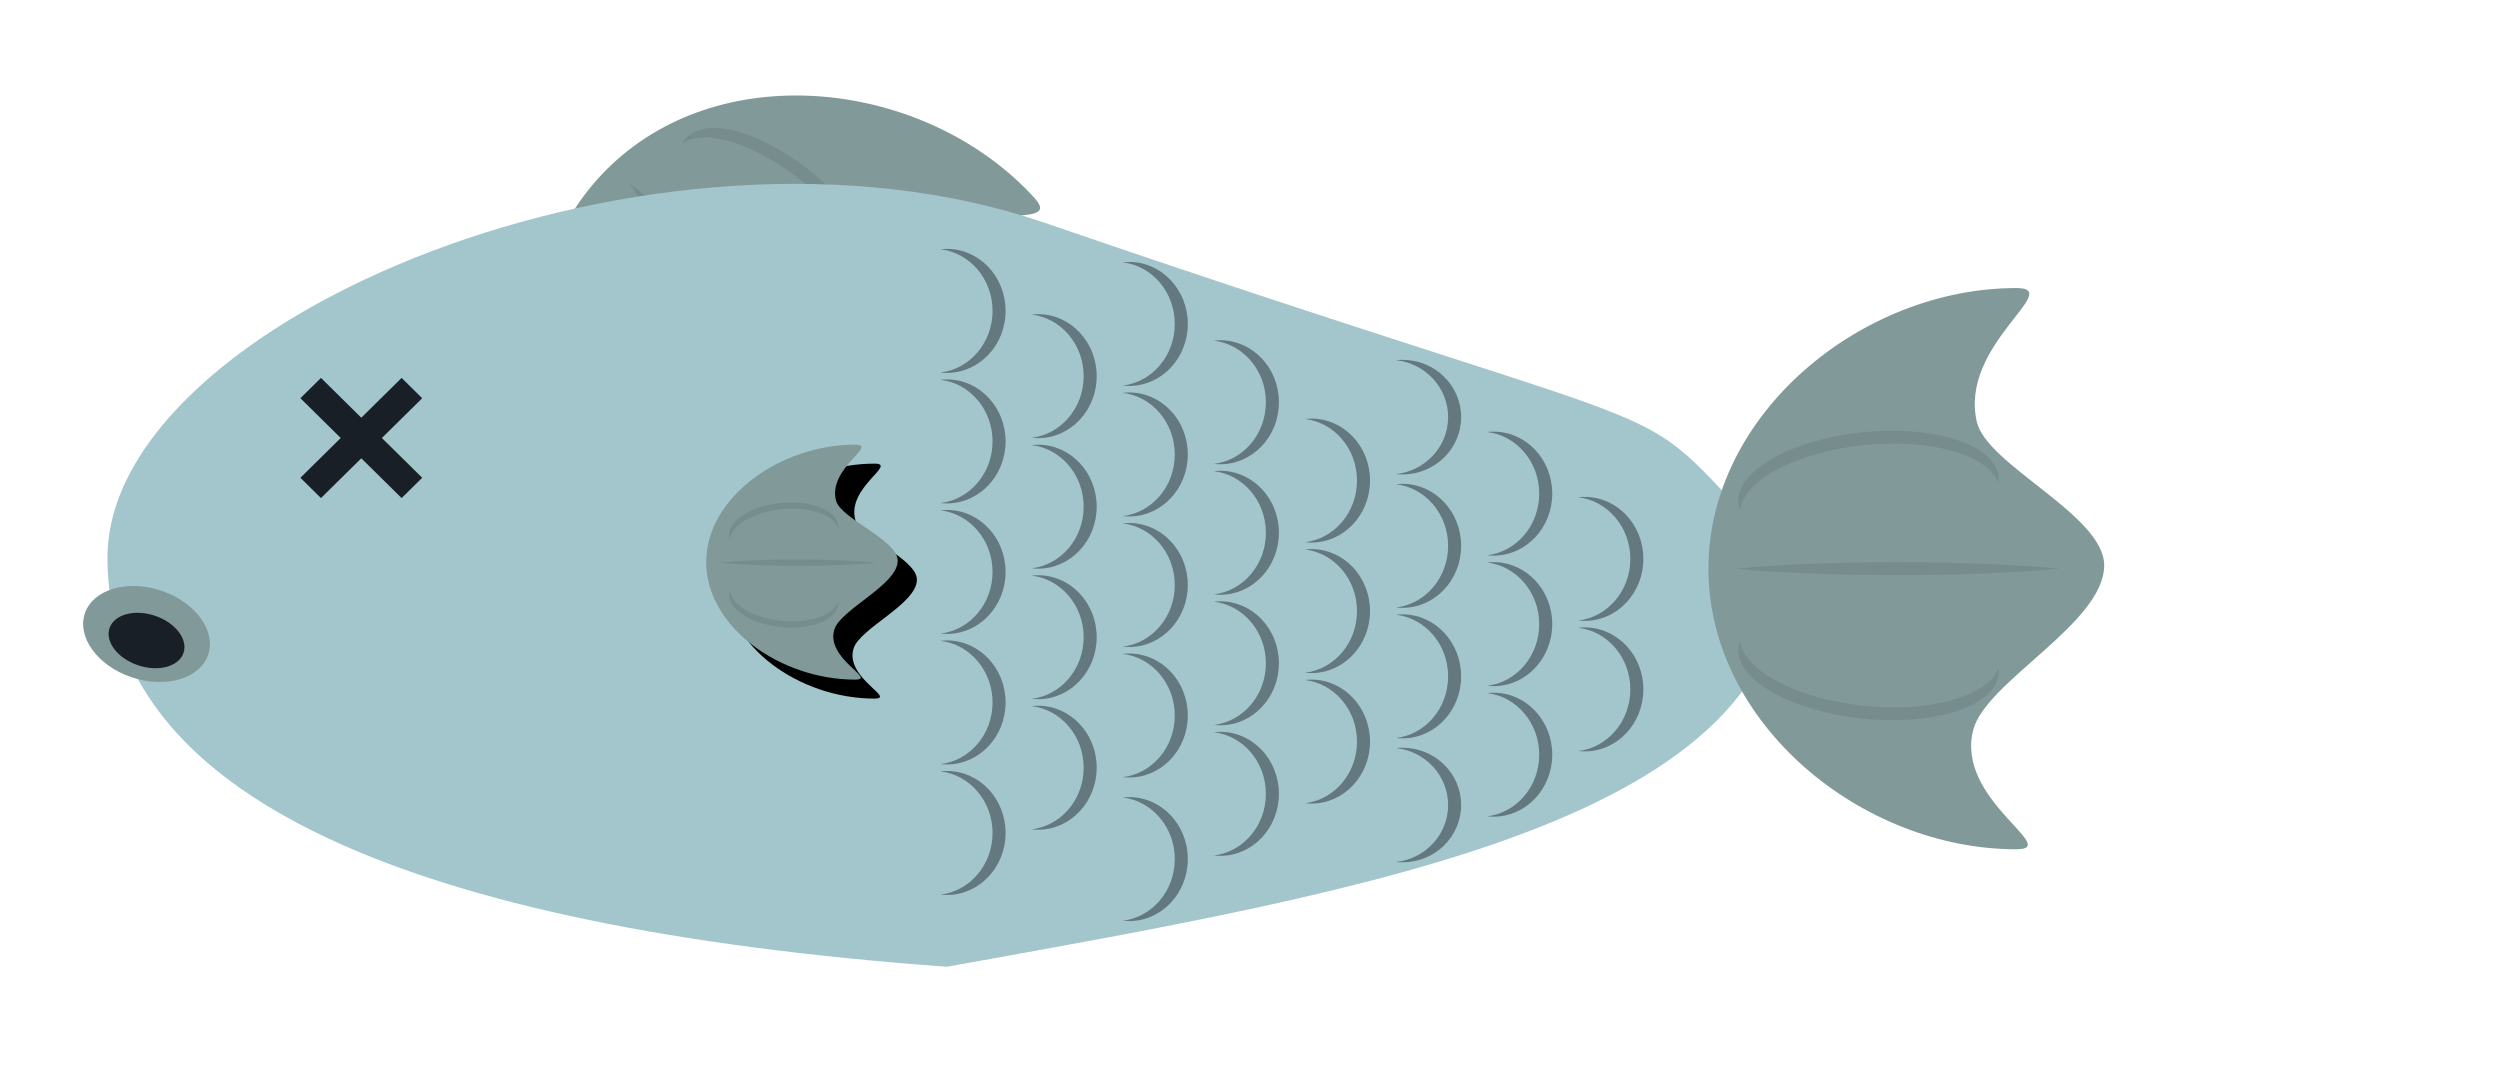 <?xml version="1.0" encoding="UTF-8" standalone="no"?>
<svg
   xmlns:dc="http://purl.org/dc/elements/1.1/"
   xmlns:cc="http://creativecommons.org/ns#"
   xmlns:rdf="http://www.w3.org/1999/02/22-rdf-syntax-ns#"
   xmlns:svg="http://www.w3.org/2000/svg"
   xmlns="http://www.w3.org/2000/svg"
   xmlns:xlink="http://www.w3.org/1999/xlink"
   xmlns:sodipodi="http://sodipodi.sourceforge.net/DTD/sodipodi-0.dtd"
   xmlns:inkscape="http://www.inkscape.org/namespaces/inkscape"
   width="106px"
   height="46px"
   viewBox="0 0 106 46"
   version="1.1"
   id="svg2"
   inkscape:version="0.91 r13725"
   sodipodi:docname="Fish.svg">
  <sodipodi:namedview
     pagecolor="#ffffff"
     bordercolor="#666666"
     borderopacity="1"
     objecttolerance="10"
     gridtolerance="10"
     guidetolerance="10"
     inkscape:pageopacity="0"
     inkscape:pageshadow="2"
     inkscape:window-width="732"
     inkscape:window-height="480"
     id="namedview84"
     showgrid="false"
     inkscape:zoom="2.7169811"
     inkscape:cx="6.210101"
     inkscape:cy="23"
     inkscape:window-x="0"
     inkscape:window-y="0"
     inkscape:window-maximized="0"
     inkscape:current-layer="svg2" />
  <!-- Generator: Sketch 42 (36781) - http://www.bohemiancoding.com/sketch -->
  <title
     id="title4">fish</title>
  <desc
     id="desc6">Created with Sketch.</desc>
  <defs
     id="defs8">
    <path
       d="M7.749,12.39 C8.908,12.39 6.199,11.291 6.667,9.748 C6.992,8.678 9.969,7.395 9.962,6.117 C9.956,5.013 7.009,3.912 6.756,2.954 C6.305,1.249 8.984,0 7.749,0 C3.858,0 0,2.774 0,6.195 C0,9.616 3.858,12.39 7.749,12.39 Z"
       id="path-1" />
    <filter
       x="-50%"
       y="-50%"
       width="200%"
       height="200%"
       filterUnits="objectBoundingBox"
       id="filter-2">
      <feOffset
         dx="1"
         dy="1"
         in="SourceAlpha"
         result="shadowOffsetOuter1"
         id="feOffset12" />
      <feColorMatrix
         values="0 0 0 0 0   0 0 0 0 0   0 0 0 0 0  0 0 0 0.4 0"
         type="matrix"
         in="shadowOffsetOuter1"
         id="feColorMatrix14" />
    </filter>
  </defs>
  <g
     id="Page-1"
     transform="matrix(0.815,0,0,0.804,2.901,4.006)"
     style="fill:none;fill-rule:evenodd;stroke:none;stroke-width:1">
    <g
       id="fish"
       transform="translate(-14,-19)">
      <g
         id="Tail-Copy"
         transform="matrix(0.669,0.743,-0.743,0.669,53.532,12.543)">
        <path
           d="m 16.015,29.597 c 2.394,0 -3.203,-2.625 -2.235,-6.311 0.671,-2.555 6.823,-5.619 6.809,-8.673 C 20.577,11.975 14.486,9.344 13.963,7.057 13.031,2.984 18.568,0 16.015,0 7.974,0 0,6.626 0,14.799 0,22.972 7.974,29.597 16.015,29.597 Z"
           id="Oval-13"
           inkscape:connector-curvature="0"
           style="fill:#829999" />
        <path
           d="m 6.489,16.061 c 0.111,0.027 0.224,0.041 0.339,0.041 1.683,0 3.047,-3.043 3.047,-6.797 0,-3.754 -1.364,-6.797 -3.047,-6.797 -0.114,0 -0.227,0.014 -0.339,0.041 1.524,0.376 2.709,3.257 2.709,6.756 0,3.499 -1.185,6.38 -2.709,6.756 z"
           id="Combined-Shape-Copy-38"
           transform="matrix(-0.105,-0.995,0.995,-0.105,-0.217,18.414)"
           inkscape:connector-curvature="0"
           style="fill:#181f26;fill-opacity:0.103" />
        <path
           d="m 6.489,27.762 c 0.111,0.027 0.224,0.041 0.339,0.041 1.683,0 3.047,-3.043 3.047,-6.797 0,-3.754 -1.364,-6.797 -3.047,-6.797 -0.114,0 -0.227,0.014 -0.339,0.041 1.524,0.376 2.709,3.257 2.709,6.756 0,3.499 -1.185,6.38 -2.709,6.756 z"
           id="Combined-Shape-Copy-40"
           transform="matrix(-0.105,0.995,0.995,0.105,-11.855,10.674)"
           inkscape:connector-curvature="0"
           style="fill:#181f26;fill-opacity:0.103" />
        <path
           d="m 1.354,15.143 c 2.221,0.427 5.195,0.688 8.464,0.688 3.268,0 6.243,-0.261 8.464,-0.688 -2.221,-0.427 -5.195,-0.688 -8.464,-0.688 -3.268,0 -6.243,0.261 -8.464,0.688 z"
           id="Combined-Shape"
           inkscape:connector-curvature="0"
           style="fill:#181f26;fill-opacity:0.1" />
      </g>
      <path
         d="M 59.708,65 C 82.392,60.87 103.384,57.194 103.384,43.428 93.904,33.792 102.368,38.844 64.786,25.766 44.7,18.776 16.031,30.883 16.031,43.428 16.031,55.973 31.606,62.935 59.708,65 Z"
         id="Oval-12"
         inkscape:connector-curvature="0"
         style="fill:#a3c5cc" />
      <path
         d="m 28.479,36.366 -2.967,0 0,1.514 2.967,0 0,2.967 1.514,0 0,-2.967 2.967,0 0,-1.514 -2.967,0 0,-2.967 -1.514,0 0,2.967 z"
         id="path24"
         transform="matrix(0.707,0.707,-0.707,0.707,34.813,-9.8)"
         inkscape:connector-curvature="0"
         style="fill:#181f26" />
      <g
         id="Scales"
         transform="translate(59.369,27.143)"
         style="fill:#181f26;fill-opacity:0.461">
        <path
           d="M 0,6.519 C 0.111,6.532 0.224,6.539 0.339,6.539 2.021,6.539 3.386,5.075 3.386,3.269 3.386,1.464 2.021,0 0.339,0 0.224,0 0.111,0.007 0,0.02 1.524,0.201 2.709,1.587 2.709,3.269 2.709,4.952 1.524,6.338 0,6.519 Z"
           id="path27"
           inkscape:connector-curvature="0" />
        <path
           d="m 0,13.402 c 0.111,0.013 0.224,0.02 0.339,0.02 1.683,0 3.047,-1.464 3.047,-3.269 0,-1.806 -1.364,-3.269 -3.047,-3.269 C 0.224,6.883 0.111,6.89 0,6.903 1.524,7.084 2.709,8.47 2.709,10.153 2.709,11.835 1.524,13.221 0,13.402 Z"
           id="Combined-Shape-Copy-8"
           inkscape:connector-curvature="0" />
        <path
           d="m 0,20.285 c 0.111,0.013 0.224,0.02 0.339,0.02 1.683,0 3.047,-1.464 3.047,-3.269 0,-1.806 -1.364,-3.269 -3.047,-3.269 -0.114,0 -0.227,0.007 -0.339,0.02 1.524,0.181 2.709,1.567 2.709,3.25 0,1.683 -1.185,3.069 -2.709,3.25 z"
           id="Combined-Shape-Copy-9"
           inkscape:connector-curvature="0" />
        <path
           d="m 0,27.168 c 0.111,0.013 0.224,0.02 0.339,0.02 1.683,0 3.047,-1.464 3.047,-3.269 0,-1.806 -1.364,-3.269 -3.047,-3.269 -0.114,0 -0.227,0.007 -0.339,0.02 1.524,0.181 2.709,1.567 2.709,3.25 0,1.683 -1.185,3.069 -2.709,3.25 z"
           id="Combined-Shape-Copy-10"
           inkscape:connector-curvature="0" />
        <path
           d="m 4.74,9.961 c 0.111,0.013 0.224,0.02 0.339,0.02 1.683,0 3.047,-1.464 3.047,-3.269 0,-1.806 -1.364,-3.269 -3.047,-3.269 -0.114,0 -0.227,0.007 -0.339,0.02 1.524,0.181 2.709,1.567 2.709,3.25 0,1.683 -1.185,3.069 -2.709,3.25 z"
           id="Combined-Shape-Copy-15"
           inkscape:connector-curvature="0" />
        <path
           d="m 4.74,16.844 c 0.111,0.013 0.224,0.02 0.339,0.02 1.683,0 3.047,-1.464 3.047,-3.269 0,-1.806 -1.364,-3.269 -3.047,-3.269 -0.114,0 -0.227,0.007 -0.339,0.02 1.524,0.181 2.709,1.567 2.709,3.25 0,1.683 -1.185,3.069 -2.709,3.25 z"
           id="Combined-Shape-Copy-14"
           inkscape:connector-curvature="0" />
        <path
           d="m 4.74,23.727 c 0.111,0.013 0.224,0.02 0.339,0.02 1.683,0 3.047,-1.464 3.047,-3.269 0,-1.806 -1.364,-3.269 -3.047,-3.269 -0.114,0 -0.227,0.007 -0.339,0.02 1.524,0.181 2.709,1.567 2.709,3.25 0,1.683 -1.185,3.069 -2.709,3.25 z"
           id="Combined-Shape-Copy-13"
           inkscape:connector-curvature="0" />
        <path
           d="m 4.74,30.61 c 0.111,0.013 0.224,0.02 0.339,0.02 1.683,0 3.047,-1.464 3.047,-3.269 0,-1.806 -1.364,-3.269 -3.047,-3.269 -0.114,0 -0.227,0.007 -0.339,0.02 1.524,0.181 2.709,1.567 2.709,3.25 0,1.683 -1.185,3.069 -2.709,3.25 z"
           id="Combined-Shape-Copy-12"
           inkscape:connector-curvature="0" />
        <path
           d="m 9.48,7.207 c 0.111,0.013 0.224,0.02 0.339,0.02 1.683,0 3.047,-1.464 3.047,-3.269 0,-1.806 -1.364,-3.269 -3.047,-3.269 -0.114,0 -0.227,0.007 -0.339,0.02 1.524,0.181 2.709,1.567 2.709,3.25 0,1.683 -1.185,3.069 -2.709,3.25 z"
           id="Combined-Shape-Copy-19"
           inkscape:connector-curvature="0" />
        <path
           d="m 9.48,14.09 c 0.111,0.013 0.224,0.02 0.339,0.02 1.683,0 3.047,-1.464 3.047,-3.269 0,-1.806 -1.364,-3.269 -3.047,-3.269 -0.114,0 -0.227,0.007 -0.339,0.02 1.524,0.181 2.709,1.567 2.709,3.25 0,1.683 -1.185,3.069 -2.709,3.25 z"
           id="Combined-Shape-Copy-18"
           inkscape:connector-curvature="0" />
        <path
           d="m 9.48,20.974 c 0.111,0.013 0.224,0.02 0.339,0.02 1.683,0 3.047,-1.464 3.047,-3.269 0,-1.806 -1.364,-3.269 -3.047,-3.269 -0.114,0 -0.227,0.007 -0.339,0.02 1.524,0.181 2.709,1.567 2.709,3.25 0,1.683 -1.185,3.069 -2.709,3.25 z"
           id="Combined-Shape-Copy-17"
           inkscape:connector-curvature="0" />
        <path
           d="m 9.48,27.857 c 0.111,0.013 0.224,0.02 0.339,0.02 1.683,0 3.047,-1.464 3.047,-3.269 0,-1.806 -1.364,-3.269 -3.047,-3.269 -0.114,0 -0.227,0.007 -0.339,0.02 1.524,0.181 2.709,1.567 2.709,3.25 0,1.683 -1.185,3.069 -2.709,3.25 z"
           id="Combined-Shape-Copy-16"
           inkscape:connector-curvature="0" />
        <path
           d="m 14.22,11.337 c 0.111,0.013 0.224,0.02 0.339,0.02 1.683,0 3.047,-1.464 3.047,-3.269 0,-1.806 -1.364,-3.269 -3.047,-3.269 -0.114,0 -0.227,0.007 -0.339,0.02 1.524,0.181 2.709,1.567 2.709,3.25 0,1.683 -1.185,3.069 -2.709,3.25 z"
           id="Combined-Shape-Copy-23"
           inkscape:connector-curvature="0" />
        <path
           d="m 14.22,18.22 c 0.111,0.013 0.224,0.02 0.339,0.02 1.683,0 3.047,-1.464 3.047,-3.269 0,-1.806 -1.364,-3.269 -3.047,-3.269 -0.114,0 -0.227,0.007 -0.339,0.02 1.524,0.181 2.709,1.567 2.709,3.25 0,1.683 -1.185,3.069 -2.709,3.25 z"
           id="Combined-Shape-Copy-22"
           inkscape:connector-curvature="0" />
        <path
           d="m 14.22,25.103 c 0.111,0.013 0.224,0.02 0.339,0.02 1.683,0 3.047,-1.464 3.047,-3.269 0,-1.806 -1.364,-3.269 -3.047,-3.269 -0.114,0 -0.227,0.007 -0.339,0.02 1.524,0.181 2.709,1.567 2.709,3.25 0,1.683 -1.185,3.069 -2.709,3.25 z"
           id="Combined-Shape-Copy-21"
           inkscape:connector-curvature="0" />
        <path
           d="m 14.22,31.987 c 0.111,0.013 0.224,0.02 0.339,0.02 1.683,0 3.047,-1.464 3.047,-3.269 0,-1.806 -1.364,-3.269 -3.047,-3.269 -0.114,0 -0.227,0.007 -0.339,0.02 1.524,0.181 2.709,1.567 2.709,3.25 0,1.683 -1.185,3.069 -2.709,3.25 z"
           id="Combined-Shape-Copy-20"
           inkscape:connector-curvature="0" />
        <path
           d="m 9.48,35.428 c 0.111,0.013 0.224,0.02 0.339,0.02 1.683,0 3.047,-1.464 3.047,-3.269 0,-1.806 -1.364,-3.269 -3.047,-3.269 -0.114,0 -0.227,0.007 -0.339,0.02 1.524,0.181 2.709,1.567 2.709,3.25 0,1.683 -1.185,3.069 -2.709,3.25 z"
           id="Combined-Shape-Copy-27"
           inkscape:connector-curvature="0" />
        <path
           d="m 18.96,15.467 c 0.111,0.013 0.224,0.02 0.339,0.02 1.683,0 3.047,-1.464 3.047,-3.269 0,-1.806 -1.364,-3.269 -3.047,-3.269 -0.114,0 -0.227,0.007 -0.339,0.02 1.524,0.181 2.709,1.567 2.709,3.25 0,1.683 -1.185,3.069 -2.709,3.25 z"
           id="Combined-Shape-Copy-26"
           inkscape:connector-curvature="0" />
        <path
           d="m 18.96,22.35 c 0.111,0.013 0.224,0.02 0.339,0.02 1.683,0 3.047,-1.464 3.047,-3.269 0,-1.806 -1.364,-3.269 -3.047,-3.269 -0.114,0 -0.227,0.007 -0.339,0.02 1.524,0.181 2.709,1.567 2.709,3.25 0,1.683 -1.185,3.069 -2.709,3.25 z"
           id="Combined-Shape-Copy-25"
           inkscape:connector-curvature="0" />
        <path
           d="m 18.96,29.233 c 0.111,0.013 0.224,0.02 0.339,0.02 1.683,0 3.047,-1.464 3.047,-3.269 0,-1.806 -1.364,-3.269 -3.047,-3.269 -0.114,0 -0.227,0.007 -0.339,0.02 1.524,0.181 2.709,1.567 2.709,3.25 0,1.683 -1.185,3.069 -2.709,3.25 z"
           id="Combined-Shape-Copy-24"
           inkscape:connector-curvature="0" />
        <path
           d="m 23.7,11.875 c 0.111,0.012 0.224,0.018 0.339,0.018 1.683,0 3.047,-1.353 3.047,-3.021 0,-1.669 -1.364,-3.021 -3.047,-3.021 -0.114,0 -0.227,0.006 -0.339,0.018 1.524,0.167 2.709,1.448 2.709,3.003 0,1.555 -1.185,2.836 -2.709,3.003 z"
           id="Combined-Shape-Copy-31"
           inkscape:connector-curvature="0" />
        <path
           d="m 23.7,18.909 c 0.111,0.013 0.224,0.02 0.339,0.02 1.683,0 3.047,-1.464 3.047,-3.269 0,-1.806 -1.364,-3.269 -3.047,-3.269 -0.114,0 -0.227,0.007 -0.339,0.02 1.524,0.181 2.709,1.567 2.709,3.25 0,1.683 -1.185,3.069 -2.709,3.25 z"
           id="Combined-Shape-Copy-30"
           inkscape:connector-curvature="0" />
        <path
           d="m 23.7,25.792 c 0.111,0.013 0.224,0.02 0.339,0.02 1.683,0 3.047,-1.464 3.047,-3.269 0,-1.806 -1.364,-3.269 -3.047,-3.269 -0.114,0 -0.227,0.007 -0.339,0.02 1.524,0.181 2.709,1.567 2.709,3.25 0,1.683 -1.185,3.069 -2.709,3.25 z"
           id="Combined-Shape-Copy-29"
           inkscape:connector-curvature="0" />
        <path
           d="m 23.7,32.332 c 0.111,0.012 0.224,0.018 0.339,0.018 1.683,0 3.047,-1.353 3.047,-3.021 0,-1.669 -1.364,-3.021 -3.047,-3.021 -0.114,0 -0.227,0.006 -0.339,0.018 1.524,0.167 2.709,1.448 2.709,3.003 0,1.555 -1.185,2.836 -2.709,3.003 z"
           id="Combined-Shape-Copy-28"
           inkscape:connector-curvature="0" />
        <path
           d="m 28.44,16.155 c 0.111,0.013 0.224,0.02 0.339,0.02 1.683,0 3.047,-1.464 3.047,-3.269 0,-1.806 -1.364,-3.269 -3.047,-3.269 -0.114,0 -0.227,0.007 -0.339,0.02 1.524,0.181 2.709,1.567 2.709,3.25 0,1.683 -1.185,3.069 -2.709,3.25 z"
           id="Combined-Shape-Copy-35"
           inkscape:connector-curvature="0" />
        <path
           d="m 28.44,23.038 c 0.111,0.013 0.224,0.02 0.339,0.02 1.683,0 3.047,-1.464 3.047,-3.269 0,-1.806 -1.364,-3.269 -3.047,-3.269 -0.114,0 -0.227,0.007 -0.339,0.02 1.524,0.181 2.709,1.567 2.709,3.25 0,1.683 -1.185,3.069 -2.709,3.25 z"
           id="Combined-Shape-Copy-34"
           inkscape:connector-curvature="0" />
        <path
           d="m 28.44,29.922 c 0.111,0.013 0.224,0.02 0.339,0.02 1.683,0 3.047,-1.464 3.047,-3.269 0,-1.806 -1.364,-3.269 -3.047,-3.269 -0.114,0 -0.227,0.007 -0.339,0.02 1.524,0.181 2.709,1.567 2.709,3.25 0,1.683 -1.185,3.069 -2.709,3.25 z"
           id="Combined-Shape-Copy-33"
           inkscape:connector-curvature="0" />
        <path
           d="m 33.18,19.597 c 0.111,0.013 0.224,0.02 0.339,0.02 1.683,0 3.047,-1.464 3.047,-3.269 0,-1.806 -1.364,-3.269 -3.047,-3.269 -0.114,0 -0.227,0.007 -0.339,0.02 1.524,0.181 2.709,1.567 2.709,3.25 0,1.683 -1.185,3.069 -2.709,3.25 z"
           id="Combined-Shape-Copy-37"
           inkscape:connector-curvature="0" />
        <path
           d="M 33.18,26.48 C 33.291,26.493 33.404,26.5 33.519,26.5 c 1.683,0 3.047,-1.464 3.047,-3.269 0,-1.806 -1.364,-3.269 -3.047,-3.269 -0.114,0 -0.227,0.007 -0.339,0.02 1.524,0.181 2.709,1.567 2.709,3.25 0,1.683 -1.185,3.069 -2.709,3.25 z"
           id="Combined-Shape-Copy-36"
           inkscape:connector-curvature="0" />
        <path
           d="m 0,34.051 c 0.111,0.013 0.224,0.02 0.339,0.02 1.683,0 3.047,-1.464 3.047,-3.269 0,-1.806 -1.364,-3.269 -3.047,-3.269 -0.114,0 -0.227,0.007 -0.339,0.02 1.524,0.181 2.709,1.567 2.709,3.25 0,1.683 -1.185,3.069 -2.709,3.25 z"
           id="Combined-Shape-Copy-11"
           inkscape:connector-curvature="0" />
      </g>
      <g
         id="Tail"
         transform="translate(99.321,29.208)">
        <path
           d="m 16.015,29.597 c 2.394,0 -3.203,-2.625 -2.235,-6.311 0.671,-2.555 6.823,-5.619 6.809,-8.673 C 20.577,11.975 14.486,9.344 13.963,7.057 13.031,2.984 18.568,0 16.015,0 7.974,0 0,6.626 0,14.799 0,22.972 7.974,29.597 16.015,29.597 Z"
           id="path59"
           inkscape:connector-curvature="0"
           style="fill:#829999" />
        <path
           d="m 6.489,16.061 c 0.111,0.027 0.224,0.041 0.339,0.041 1.683,0 3.047,-3.043 3.047,-6.797 0,-3.754 -1.364,-6.797 -3.047,-6.797 -0.114,0 -0.227,0.014 -0.339,0.041 1.524,0.376 2.709,3.257 2.709,6.756 0,3.499 -1.185,6.38 -2.709,6.756 z"
           id="path61"
           transform="matrix(-0.105,-0.995,0.995,-0.105,-0.217,18.414)"
           inkscape:connector-curvature="0"
           style="fill:#181f26;fill-opacity:0.103" />
        <path
           d="m 6.489,27.762 c 0.111,0.027 0.224,0.041 0.339,0.041 1.683,0 3.047,-3.043 3.047,-6.797 0,-3.754 -1.364,-6.797 -3.047,-6.797 -0.114,0 -0.227,0.014 -0.339,0.041 1.524,0.376 2.709,3.257 2.709,6.756 0,3.499 -1.185,6.38 -2.709,6.756 z"
           id="path63"
           transform="matrix(-0.105,0.995,0.995,0.105,-11.855,10.674)"
           inkscape:connector-curvature="0"
           style="fill:#181f26;fill-opacity:0.103" />
        <path
           d="m 1.354,14.799 c 2.221,0.214 5.195,0.344 8.464,0.344 3.268,0 6.243,-0.131 8.464,-0.344 -2.221,-0.214 -5.195,-0.344 -8.464,-0.344 -3.268,0 -6.243,0.131 -8.464,0.344 z"
           id="path65"
           inkscape:connector-curvature="0"
           style="fill:#181f26;fill-opacity:0.1" />
      </g>
      <g
         id="Tail-Copy-2"
         transform="translate(47.18,37.468)">
        <g
           id="g68">
          <use
             xlink:href="#path-1"
             id="use70"
             style="fill:#000000;fill-opacity:1;filter:url(#filter-2)"
             x="0"
             y="0"
             width="100%"
             height="100%" />
          <use
             xlink:href="#path-1"
             id="use72"
             style="fill:#829999;fill-rule:evenodd"
             x="0"
             y="0"
             width="100%"
             height="100%" />
        </g>
        <path
           d="m 3.14,6.722 c 0.054,0.011 0.108,0.017 0.164,0.017 0.814,0 1.474,-1.274 1.474,-2.845 0,-1.571 -0.66,-2.845 -1.474,-2.845 -0.055,0 -0.11,0.006 -0.164,0.017 0.737,0.157 1.311,1.363 1.311,2.828 0,1.465 -0.573,2.671 -1.311,2.828 z"
           id="path74"
           transform="matrix(-0.105,-0.995,0.995,-0.105,0.5,8.238)"
           inkscape:connector-curvature="0"
           style="fill:#181f26;fill-opacity:0.103" />
        <path
           d="m 3.14,11.622 c 0.054,0.011 0.108,0.017 0.164,0.017 0.814,0 1.474,-1.274 1.474,-2.845 0,-1.571 -0.66,-2.845 -1.474,-2.845 -0.055,0 -0.11,0.006 -0.164,0.017 0.737,0.157 1.311,1.363 1.311,2.828 0,1.465 -0.573,2.671 -1.311,2.828 z"
           id="path76"
           transform="matrix(-0.105,0.995,0.995,0.105,-4.373,3.938)"
           inkscape:connector-curvature="0"
           style="fill:#181f26;fill-opacity:0.103" />
        <path
           d="M 0.655,6.223 C 1.73,6.33 3.169,6.395 4.751,6.395 c 1.582,0 3.021,-0.065 4.095,-0.172 C 7.771,6.116 6.332,6.051 4.751,6.051 c -1.582,0 -3.021,0.065 -4.095,0.172 z"
           id="path78"
           inkscape:connector-curvature="0"
           style="fill:#181f26;fill-opacity:0.1" />
      </g>
      <g
         id="Mouth"
         transform="translate(14,43.662)">
        <ellipse
           id="Oval-15"
           transform="matrix(0.946,0.326,-0.326,0.946,1.454,-1.116)"
           cx="4.063"
           cy="3.786"
           rx="3.386"
           ry="2.409"
           style="fill:#829999" />
        <ellipse
           id="Oval-15-Copy"
           transform="matrix(0.946,0.326,-0.326,0.946,1.566,-1.098)"
           cx="4.063"
           cy="4.13"
           rx="2.031"
           ry="1.377"
           style="fill:#181f26" />
      </g>
      <rect
         id="Rectangle-20"
         x="0"
         y="0"
         width="135"
         height="77" />
    </g>
  </g>
</svg>

